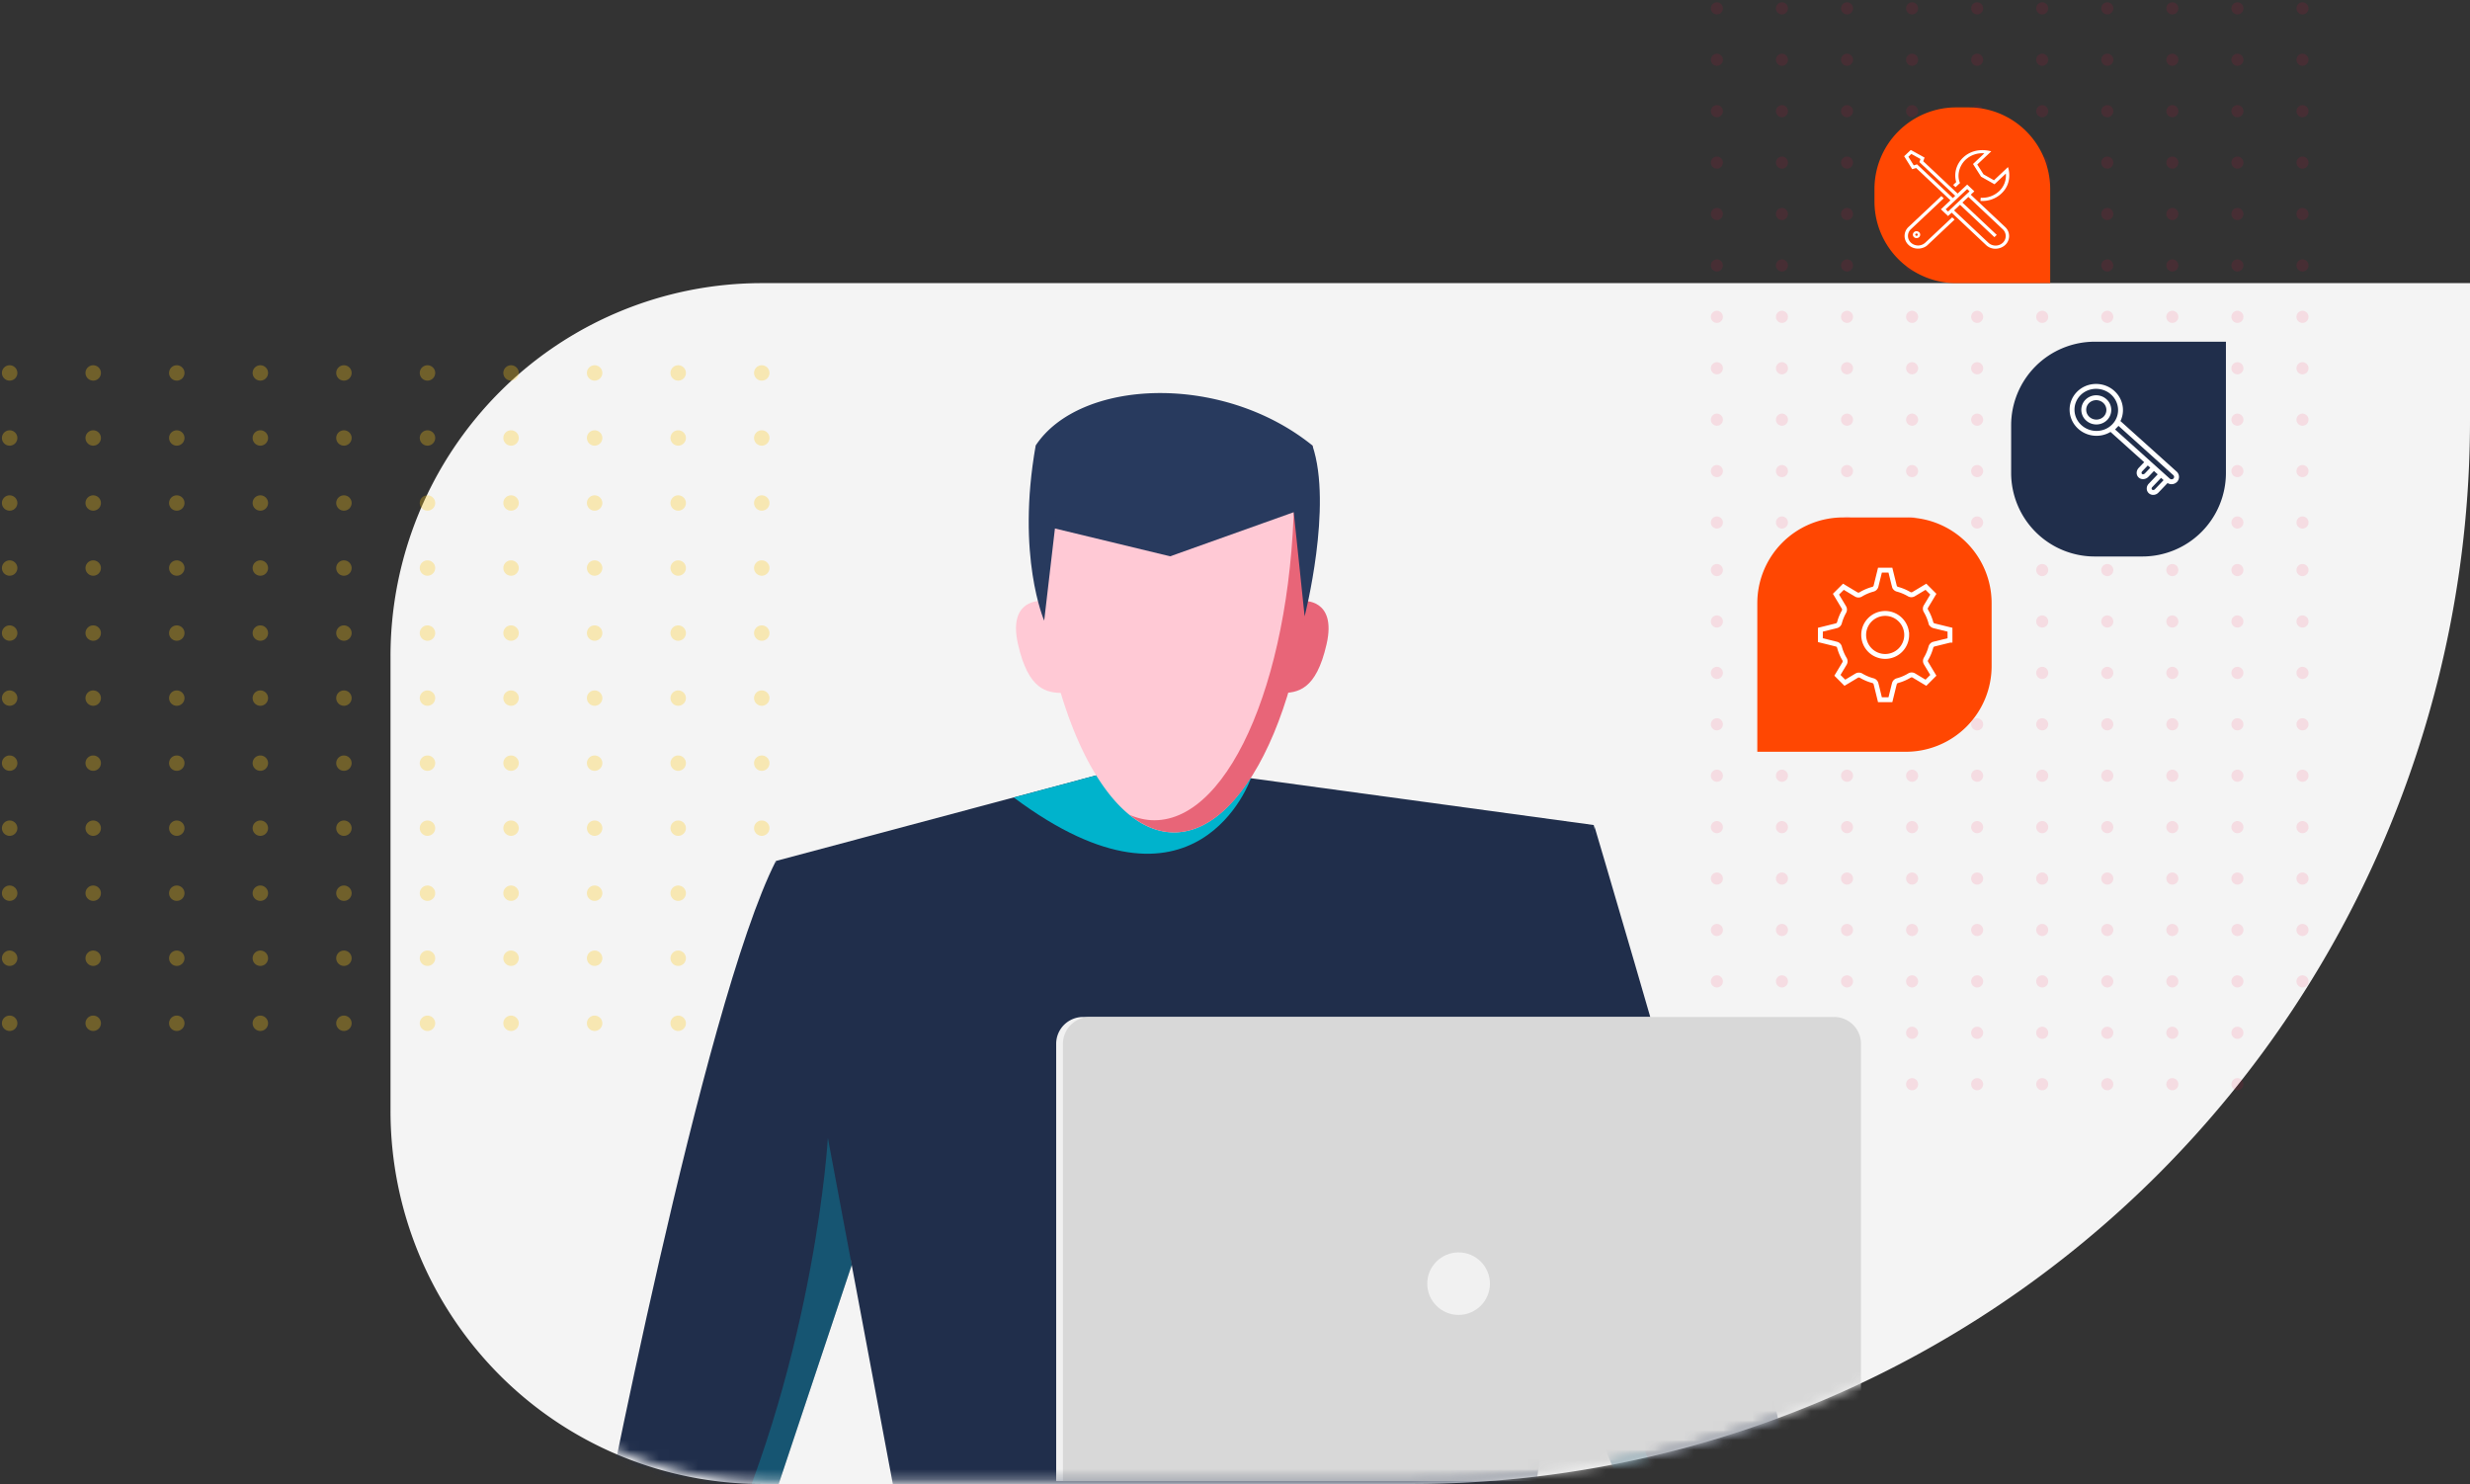 <svg xmlns="http://www.w3.org/2000/svg" xmlns:xlink="http://www.w3.org/1999/xlink" width="253" height="152" viewBox="0 0 253 152">
    <rect x="0" y="0" width="253" height="152" fill="#333333" stroke="none"/>
    <defs>
        <path id="a" d="M213.842.296H38.427a38.16 38.16 0 0 0-26.955 11.14A37.991 37.991 0 0 0 .307 38.33v46.34a37.991 37.991 0 0 0 11.165 26.894 38.16 38.16 0 0 0 26.955 11.14h66.728c28.826 0 56.47-11.425 76.853-31.762a108.322 108.322 0 0 0 31.834-76.682V.296z"/>
        <path id="c" d="M213.842.296H38.427a38.162 38.162 0 0 0-26.955 11.14A37.991 37.991 0 0 0 .307 38.33V84.67a37.994 37.994 0 0 0 11.165 26.894 38.162 38.162 0 0 0 26.955 11.14h66.728c28.826 0 56.47-11.425 76.853-31.763a108.322 108.322 0 0 0 31.834-76.682V.296z"/>
    </defs>
    <g fill="none" fill-rule="evenodd">
        <path d="M-50 0h354v152H-50z"/>
        <path d="M253 29H78.024a37.923 37.923 0 0 0-26.887 11.194A38.317 38.317 0 0 0 40 67.218v46.564a38.317 38.317 0 0 0 11.137 27.024A37.923 37.923 0 0 0 78.024 152h66.561c28.753 0 56.329-11.48 76.66-31.916C241.578 99.65 253 71.932 253 43.032V29z"/>
        <path fill="#F4F4F4" d="M253 29H78.024a37.923 37.923 0 0 0-26.887 11.194A38.317 38.317 0 0 0 40 67.218v46.564a38.317 38.317 0 0 0 11.137 27.024A37.923 37.923 0 0 0 78.024 152h66.561c28.753 0 56.329-11.48 76.66-31.916C241.578 99.65 253 71.932 253 43.032V29z"/>
        <g transform="translate(40 29)">
            <mask id="b" fill="#fff">
                <use xlink:href="#a"/>
            </mask>
            <g mask="url(#b)">
                <path fill="#202E4B" fill-rule="nonzero" d="M72.286 50.422l15.807.286 35.163 4.799s-2.515 71.212-14.3 107.693l-49.391 3.008L39.47 59.19l32.815-8.77z"/>
                <path fill="#202E4B" fill-rule="nonzero" d="M123.297 55.571s6.52 21.913 13.475 46.697c0 0 15.66 26.848-3.395 35.537-7.017-13.238-9.68-18.99-13.844-32.32V78.26l3.764-22.688zM39.472 59.19l6.211 20.947 1.558 20.433-10.052 30.136 13.003 47.003-7.443 4.718s-11.878-27.192-21.546-52.439c0 0 10.813-56.167 18.269-70.797"/>
                <path fill="#E86578" fill-rule="nonzero" d="M93.445 32.554s3.508-.285 2.435 4.429c-1.075 4.715-2.936 5-4.725 5-1.79 0 2.29-9.43 2.29-9.43"/>
                <path fill="#00B3CC" d="M88.132 50.715s-5.525 16-24.296 1.968l6.94-1.857 3.684-1.003 13.672.892z"/>
                <path fill="#FFC9D5" fill-rule="nonzero" d="M66.707 32.554s-3.508-.285-2.435 4.429c1.075 4.715 2.936 5 4.725 5 1.79 0-2.29-9.43-2.29-9.43"/>
                <path fill="#FFC9D5" fill-rule="nonzero" d="M66.087 16.628a82.787 82.787 0 0 0-.155 5.092c0 19.077 6.412 34.54 14.326 34.54 7.913 0 14.327-15.463 14.327-34.54 0-1.73-.054-3.43-.156-5.092H66.087z"/>
                <path fill="#E86578" fill-rule="nonzero" d="M94.43 16.628h-1.96c.059 1.266.1 2.544.1 3.847 0 19.076-6.415 34.541-14.327 34.541-.871 0-1.721-.197-2.549-.557 1.434 1.164 2.968 1.801 4.564 1.801 7.913 0 14.538-15.492 14.327-34.54-.018-1.73-.055-3.43-.156-5.092"/>
                <path fill="#283A5E" fill-rule="nonzero" d="M79.858 27.981l14.718-5.253c.004-.336.01-.67.01-1.008 0-1.73-.055-3.43-.157-5.093-9.286-7.494-23.846-6.811-28.342 0a82.826 82.826 0 0 0-.102 8.003l13.873 3.351z"/>
                <path fill="#283A5E" fill-rule="nonzero" d="M92.516 23.463l1.116 10.669s2.9-11.301.797-17.504l-1.913 6.835zM66.956 34.571s-2.887-6.59-.87-17.944c0 0 .299 1.284 1.33 1.759l.723 6.035-1.183 10.15z"/>
                <path fill="#00B3CC" fill-rule="nonzero" d="M47.24 100.57L44.798 87.56s-1.247 21.792-10.922 43.01l16.315 47.136-13.003-47L47.24 100.57zM119.533 105.486l1.83-23.119c1.472 18.163 4.804 35.837 13.242 50.755 0 0 4.74-.02 10.405-7.286-2.281 4.935-5.7 9.195-11.634 11.968-6.73-12.573-10.191-20.19-13.843-32.318" opacity=".3"/>
            </g>
        </g>
        <g fill="#FFC916" fill-rule="nonzero" opacity=".3">
            <path d="M1.779 38.2a.79.79 0 0 1-.792.787.79.79 0 0 1-.79-.787c0-.435.354-.787.79-.787.437 0 .792.352.792.787M10.338 38.2a.789.789 0 0 1-.79.787.79.79 0 0 1-.791-.787c0-.435.354-.787.79-.787.437 0 .791.352.791.787M18.898 38.2a.789.789 0 0 1-.791.787.789.789 0 0 1-.79-.787c0-.435.354-.787.79-.787.437 0 .791.352.791.787M27.458 38.2a.79.79 0 0 1-.791.787.789.789 0 0 1-.79-.787c0-.435.354-.787.79-.787.437 0 .791.352.791.787M36.018 38.2a.789.789 0 0 1-.79.787.789.789 0 0 1-.79-.787c0-.435.353-.787.79-.787.436 0 .79.352.79.787M44.578 38.2a.789.789 0 0 1-.79.787.789.789 0 0 1-.791-.787c0-.435.353-.787.79-.787.437 0 .791.352.791.787M53.138 38.2a.789.789 0 0 1-.791.787.789.789 0 0 1-.79-.787c0-.435.354-.787.79-.787.437 0 .791.352.791.787M61.698 38.2a.79.79 0 0 1-.791.787.789.789 0 0 1-.79-.787c0-.435.354-.787.79-.787.437 0 .791.352.791.787M70.258 38.2a.789.789 0 0 1-.79.787.789.789 0 0 1-.79-.787c0-.435.353-.787.79-.787.436 0 .79.352.79.787M78.818 38.2a.789.789 0 0 1-.79.787.79.79 0 0 1-.792-.787.79.79 0 0 1 .791-.787c.437 0 .791.352.791.787M1.779 44.861a.79.79 0 0 1-.792.787.79.79 0 0 1-.79-.787.79.79 0 0 1 .79-.786.79.79 0 0 1 .792.786M10.338 44.861a.789.789 0 0 1-.79.787.79.79 0 0 1-.791-.787.79.79 0 0 1 .79-.786c.437 0 .791.352.791.786M18.898 44.861a.789.789 0 0 1-.791.787.789.789 0 0 1-.79-.787c0-.434.354-.786.79-.786.437 0 .791.352.791.786M27.458 44.861a.79.79 0 0 1-.791.787.789.789 0 0 1-.79-.787c0-.434.354-.786.79-.786a.79.79 0 0 1 .791.786M36.018 44.861a.789.789 0 0 1-.79.787.789.789 0 0 1-.79-.787c0-.434.353-.786.79-.786.436 0 .79.352.79.786M44.578 44.861a.789.789 0 0 1-.79.787.789.789 0 0 1-.791-.787c0-.434.353-.786.79-.786.437 0 .791.352.791.786M53.138 44.861a.789.789 0 0 1-.791.787.789.789 0 0 1-.79-.787c0-.434.354-.786.79-.786.437 0 .791.352.791.786M61.698 44.861a.79.79 0 0 1-.791.787.789.789 0 0 1-.79-.787c0-.434.354-.786.79-.786a.79.79 0 0 1 .791.786M70.258 44.861a.789.789 0 0 1-.79.787.789.789 0 0 1-.79-.787c0-.434.353-.786.79-.786.436 0 .79.352.79.786M78.818 44.861a.789.789 0 0 1-.79.787.79.79 0 0 1-.792-.787.79.79 0 0 1 .791-.786c.437 0 .791.352.791.786M1.779 51.522a.789.789 0 0 1-.792.786.789.789 0 0 1-.79-.786.79.79 0 0 1 .79-.786.79.79 0 0 1 .792.786M10.338 51.522a.788.788 0 0 1-.79.786.789.789 0 0 1-.791-.786.79.79 0 0 1 .79-.786c.437 0 .791.352.791.786M18.898 51.522a.788.788 0 0 1-.791.786.788.788 0 0 1-.79-.786c0-.434.354-.786.79-.786.437 0 .791.352.791.786M27.458 51.522a.789.789 0 0 1-.791.786.788.788 0 0 1-.79-.786c0-.434.354-.786.79-.786a.79.79 0 0 1 .791.786M36.018 51.522a.788.788 0 0 1-.79.786.788.788 0 0 1-.79-.786c0-.434.353-.786.79-.786.436 0 .79.352.79.786M44.578 51.522a.788.788 0 0 1-.79.786.788.788 0 0 1-.791-.786c0-.434.353-.786.79-.786.437 0 .791.352.791.786M53.138 51.522a.788.788 0 0 1-.791.786.788.788 0 0 1-.79-.786c0-.434.354-.786.79-.786.437 0 .791.352.791.786M61.698 51.522a.789.789 0 0 1-.791.786.788.788 0 0 1-.79-.786c0-.434.354-.786.79-.786a.79.79 0 0 1 .791.786M70.258 51.522a.788.788 0 0 1-.79.786.788.788 0 0 1-.79-.786c0-.434.353-.786.79-.786.436 0 .79.352.79.786M78.818 51.522a.788.788 0 0 1-.79.786.79.79 0 0 1-.792-.786.79.79 0 0 1 .791-.786c.437 0 .791.352.791.786M1.779 58.183a.79.79 0 0 1-.792.787.79.79 0 0 1-.79-.787.79.79 0 0 1 .79-.786.79.79 0 0 1 .792.786M10.338 58.183a.789.789 0 0 1-.79.787.79.79 0 0 1-.791-.787.79.79 0 0 1 .79-.786c.437 0 .791.352.791.786M18.898 58.183a.789.789 0 0 1-.791.787.789.789 0 0 1-.79-.787c0-.434.354-.786.79-.786.437 0 .791.352.791.786M27.458 58.183a.79.79 0 0 1-.791.787.789.789 0 0 1-.79-.787c0-.434.354-.786.79-.786a.79.79 0 0 1 .791.786M36.018 58.183a.789.789 0 0 1-.79.787.789.789 0 0 1-.79-.787c0-.434.353-.786.79-.786.436 0 .79.352.79.786M44.578 58.183a.789.789 0 0 1-.79.787.789.789 0 0 1-.791-.787c0-.434.353-.786.79-.786.437 0 .791.352.791.786M53.138 58.183a.789.789 0 0 1-.791.787.789.789 0 0 1-.79-.787c0-.434.354-.786.79-.786.437 0 .791.352.791.786M61.698 58.183a.79.79 0 0 1-.791.787.789.789 0 0 1-.79-.787c0-.434.354-.786.79-.786a.79.79 0 0 1 .791.786M70.258 58.183a.789.789 0 0 1-.79.787.789.789 0 0 1-.79-.787c0-.434.353-.786.79-.786.436 0 .79.352.79.786M78.818 58.183a.789.789 0 0 1-.79.787.79.79 0 0 1-.792-.787.79.79 0 0 1 .791-.786c.437 0 .791.352.791.786M1.779 64.845a.79.79 0 0 1-.792.787.79.79 0 0 1-.79-.787.79.79 0 0 1 .79-.787.79.79 0 0 1 .792.787M10.338 64.845a.789.789 0 0 1-.79.787.79.79 0 0 1-.791-.787.79.79 0 0 1 .79-.787c.437 0 .791.352.791.787M18.898 64.845a.789.789 0 0 1-.791.787.789.789 0 0 1-.79-.787c0-.435.354-.787.79-.787.437 0 .791.352.791.787M27.458 64.845a.79.79 0 0 1-.791.787.789.789 0 0 1-.79-.787c0-.435.354-.787.79-.787a.79.79 0 0 1 .791.787M36.018 64.845a.789.789 0 0 1-.79.787.789.789 0 0 1-.79-.787c0-.435.353-.787.79-.787.436 0 .79.352.79.787M44.578 64.845a.789.789 0 0 1-.79.787.789.789 0 0 1-.791-.787c0-.435.353-.787.79-.787.437 0 .791.352.791.787M53.138 64.845a.789.789 0 0 1-.791.787.789.789 0 0 1-.79-.787c0-.435.354-.787.79-.787.437 0 .791.352.791.787M61.698 64.845a.79.79 0 0 1-.791.787.789.789 0 0 1-.79-.787c0-.435.354-.787.79-.787a.79.79 0 0 1 .791.787M70.258 64.845a.789.789 0 0 1-.79.787.789.789 0 0 1-.79-.787c0-.435.353-.787.79-.787.436 0 .79.352.79.787M78.818 64.845a.789.789 0 0 1-.79.787.79.79 0 0 1-.792-.787.79.79 0 0 1 .791-.787c.437 0 .791.352.791.787M1.779 71.506a.79.79 0 0 1-.792.786.79.79 0 0 1-.79-.786c0-.435.354-.787.79-.787.437 0 .792.352.792.787M10.338 71.506a.789.789 0 0 1-.79.786.79.79 0 0 1-.791-.786c0-.435.354-.787.79-.787.437 0 .791.352.791.787M18.898 71.506a.789.789 0 0 1-.791.786.789.789 0 0 1-.79-.786c0-.435.354-.787.79-.787.437 0 .791.352.791.787M27.458 71.506a.79.79 0 0 1-.791.786.789.789 0 0 1-.79-.786c0-.435.354-.787.79-.787.437 0 .791.352.791.787M36.018 71.506a.789.789 0 0 1-.79.786.789.789 0 0 1-.79-.786c0-.435.353-.787.79-.787.436 0 .79.352.79.787M44.578 71.506a.789.789 0 0 1-.79.786.789.789 0 0 1-.791-.786c0-.435.353-.787.79-.787.437 0 .791.352.791.787M53.138 71.506a.789.789 0 0 1-.791.786.789.789 0 0 1-.79-.786c0-.435.354-.787.79-.787.437 0 .791.352.791.787M61.698 71.506a.79.79 0 0 1-.791.786.789.789 0 0 1-.79-.786c0-.435.354-.787.79-.787.437 0 .791.352.791.787M70.258 71.506a.789.789 0 0 1-.79.786.789.789 0 0 1-.79-.786c0-.435.353-.787.79-.787.436 0 .79.352.79.787M78.818 71.506a.789.789 0 0 1-.79.786.79.79 0 0 1-.792-.786.79.79 0 0 1 .791-.787c.437 0 .791.352.791.787M1.779 78.167a.79.79 0 0 1-.792.786.79.79 0 0 1-.79-.786c0-.434.354-.786.79-.786.437 0 .792.352.792.786M10.338 78.167a.789.789 0 0 1-.79.786.79.79 0 0 1-.791-.786c0-.434.354-.786.79-.786.437 0 .791.352.791.786M18.898 78.167a.789.789 0 0 1-.791.786.789.789 0 0 1-.79-.786c0-.434.354-.786.79-.786.437 0 .791.352.791.786M27.458 78.167a.79.79 0 0 1-.791.786.789.789 0 0 1-.79-.786c0-.434.354-.786.79-.786.437 0 .791.352.791.786M36.018 78.167a.789.789 0 0 1-.79.786.789.789 0 0 1-.79-.786c0-.434.353-.786.79-.786.436 0 .79.352.79.786M44.578 78.167a.789.789 0 0 1-.79.786.789.789 0 0 1-.791-.786c0-.434.353-.786.79-.786.437 0 .791.352.791.786M53.138 78.167a.789.789 0 0 1-.791.786.789.789 0 0 1-.79-.786c0-.434.354-.786.79-.786.437 0 .791.352.791.786M61.698 78.167a.79.79 0 0 1-.791.786.789.789 0 0 1-.79-.786c0-.434.354-.786.79-.786.437 0 .791.352.791.786M70.258 78.167a.789.789 0 0 1-.79.786.789.789 0 0 1-.79-.786c0-.434.353-.786.79-.786.436 0 .79.352.79.786M78.818 78.167a.789.789 0 0 1-.79.786.79.79 0 0 1-.792-.786.79.79 0 0 1 .791-.786c.437 0 .791.352.791.786M1.779 84.828a.79.79 0 0 1-.792.786.79.79 0 0 1-.79-.786.79.79 0 0 1 .79-.786.79.79 0 0 1 .792.786M10.338 84.828a.789.789 0 0 1-.79.786.79.79 0 0 1-.791-.786.79.79 0 0 1 .79-.786c.437 0 .791.352.791.786M18.898 84.828a.789.789 0 0 1-.791.786.789.789 0 0 1-.79-.786c0-.434.354-.786.79-.786.437 0 .791.352.791.786M27.458 84.828a.79.79 0 0 1-.791.786.789.789 0 0 1-.79-.786c0-.434.354-.786.79-.786a.79.79 0 0 1 .791.786M36.018 84.828a.789.789 0 0 1-.79.786.789.789 0 0 1-.79-.786c0-.434.353-.786.79-.786.436 0 .79.352.79.786M44.578 84.828a.789.789 0 0 1-.79.786.789.789 0 0 1-.791-.786c0-.434.353-.786.79-.786.437 0 .791.352.791.786M53.138 84.828a.789.789 0 0 1-.791.786.789.789 0 0 1-.79-.786c0-.434.354-.786.79-.786.437 0 .791.352.791.786M61.698 84.828a.79.79 0 0 1-.791.786.789.789 0 0 1-.79-.786c0-.434.354-.786.79-.786a.79.79 0 0 1 .791.786M70.258 84.828a.789.789 0 0 1-.79.786.789.789 0 0 1-.79-.786c0-.434.353-.786.79-.786.436 0 .79.352.79.786M78.818 84.828a.789.789 0 0 1-.79.786.79.79 0 0 1-.792-.786.79.79 0 0 1 .791-.786c.437 0 .791.352.791.786M1.779 91.489a.789.789 0 0 1-.792.786.789.789 0 0 1-.79-.786.79.79 0 0 1 .79-.787.79.79 0 0 1 .792.787M10.338 91.489a.788.788 0 0 1-.79.786.789.789 0 0 1-.791-.786.79.79 0 0 1 .79-.787c.437 0 .791.353.791.787M18.898 91.489a.788.788 0 0 1-.791.786.788.788 0 0 1-.79-.786c0-.434.354-.787.79-.787.437 0 .791.353.791.787M27.458 91.489a.789.789 0 0 1-.791.786.788.788 0 0 1-.79-.786c0-.434.354-.787.79-.787a.79.79 0 0 1 .791.787M36.018 91.489a.788.788 0 0 1-.79.786.788.788 0 0 1-.79-.786c0-.434.353-.787.79-.787.436 0 .79.353.79.787M44.578 91.489a.788.788 0 0 1-.79.786.788.788 0 0 1-.791-.786c0-.434.353-.787.79-.787.437 0 .791.353.791.787M53.138 91.489a.788.788 0 0 1-.791.786.788.788 0 0 1-.79-.786c0-.434.354-.787.79-.787.437 0 .791.353.791.787M61.698 91.489a.789.789 0 0 1-.791.786.788.788 0 0 1-.79-.786c0-.434.354-.787.79-.787a.79.79 0 0 1 .791.787M70.258 91.489a.788.788 0 0 1-.79.786.788.788 0 0 1-.79-.786c0-.434.353-.787.79-.787.436 0 .79.353.79.787M1.779 98.15a.789.789 0 0 1-.792.787.789.789 0 0 1-.79-.787.79.79 0 0 1 .79-.787.79.79 0 0 1 .792.787M10.338 98.15a.788.788 0 0 1-.79.787.789.789 0 0 1-.791-.787.79.79 0 0 1 .79-.787c.437 0 .791.353.791.787M18.898 98.15a.789.789 0 0 1-.791.787.788.788 0 0 1-.79-.787c0-.434.354-.787.79-.787.437 0 .791.353.791.787M27.458 98.15a.789.789 0 0 1-.791.787.788.788 0 0 1-.79-.787c0-.434.354-.787.79-.787a.79.79 0 0 1 .791.787M36.018 98.15a.788.788 0 0 1-.79.787.788.788 0 0 1-.79-.787c0-.434.353-.787.79-.787.436 0 .79.353.79.787M44.578 98.15a.788.788 0 0 1-.79.787.788.788 0 0 1-.791-.787c0-.434.353-.787.79-.787.437 0 .791.353.791.787M53.138 98.15a.789.789 0 0 1-.791.787.788.788 0 0 1-.79-.787c0-.434.354-.787.79-.787.437 0 .791.353.791.787M61.698 98.15a.789.789 0 0 1-.791.787.788.788 0 0 1-.79-.787c0-.434.354-.787.79-.787a.79.79 0 0 1 .791.787M70.258 98.15a.788.788 0 0 1-.79.787.788.788 0 0 1-.79-.787c0-.434.353-.787.79-.787.436 0 .79.353.79.787M1.779 104.811a.79.79 0 0 1-.792.787.79.79 0 0 1-.79-.787.79.79 0 0 1 .79-.787.79.79 0 0 1 .792.787M10.338 104.811a.789.789 0 0 1-.79.787.79.79 0 0 1-.791-.787.79.79 0 0 1 .79-.787c.437 0 .791.353.791.787M18.898 104.811a.789.789 0 0 1-.791.787.789.789 0 0 1-.79-.787c0-.434.354-.787.79-.787.437 0 .791.353.791.787M27.458 104.811a.79.79 0 0 1-.791.787.789.789 0 0 1-.79-.787c0-.434.354-.787.79-.787a.79.79 0 0 1 .791.787M36.018 104.811a.789.789 0 0 1-.79.787.789.789 0 0 1-.79-.787c0-.434.353-.787.79-.787.436 0 .79.353.79.787M44.578 104.811a.789.789 0 0 1-.79.787.789.789 0 0 1-.791-.787c0-.434.353-.787.79-.787.437 0 .791.353.791.787M53.138 104.811a.789.789 0 0 1-.791.787.789.789 0 0 1-.79-.787c0-.434.354-.787.79-.787.437 0 .791.353.791.787M61.698 104.811a.79.79 0 0 1-.791.787.789.789 0 0 1-.79-.787c0-.434.354-.787.79-.787a.79.79 0 0 1 .791.787M70.258 104.811a.789.789 0 0 1-.79.787.789.789 0 0 1-.79-.787c0-.434.353-.787.79-.787.436 0 .79.353.79.787"/>
        </g>
        <g fill="#FB043D" fill-rule="nonzero" opacity=".1">
            <path d="M176.475.857a.619.619 0 0 1-.616.621.618.618 0 0 1-.615-.621c0-.344.275-.622.615-.622.34 0 .616.278.616.622M183.14.857a.619.619 0 0 1-.616.621.619.619 0 0 1-.616-.621.62.62 0 0 1 .616-.622c.34 0 .616.278.616.622M189.804.857a.618.618 0 0 1-.615.621.619.619 0 0 1-.616-.621c0-.344.276-.622.616-.622.34 0 .615.278.615.622M196.47.857a.619.619 0 0 1-.617.621.618.618 0 0 1-.615-.621c0-.344.276-.622.615-.622a.62.62 0 0 1 .616.622M203.134.857a.619.619 0 0 1-.616.621.619.619 0 0 1-.616-.621c0-.344.276-.622.616-.622a.62.62 0 0 1 .616.622M209.799.857a.618.618 0 0 1-.616.621.619.619 0 0 1-.616-.621c0-.344.276-.622.616-.622.34 0 .616.278.616.622M216.464.857a.619.619 0 0 1-.616.621.619.619 0 0 1-.616-.621.62.62 0 0 1 .616-.622c.34 0 .616.278.616.622M223.128.857a.618.618 0 0 1-.615.621.619.619 0 0 1-.616-.621.62.62 0 0 1 .616-.622c.34 0 .615.278.615.622M229.793.857a.619.619 0 0 1-.616.621.618.618 0 0 1-.615-.621c0-.344.275-.622.615-.622.34 0 .616.278.616.622M236.458.857a.619.619 0 0 1-.616.621.619.619 0 0 1-.616-.621c0-.344.276-.622.616-.622a.62.62 0 0 1 .616.622M176.475 6.123a.619.619 0 0 1-.616.622.619.619 0 0 1-.615-.622c0-.344.275-.622.615-.622.34 0 .616.278.616.622M183.14 6.123a.619.619 0 0 1-.616.622.62.62 0 0 1-.616-.622.62.62 0 0 1 .616-.622c.34 0 .616.278.616.622M189.804 6.123a.619.619 0 0 1-.615.622.619.619 0 0 1-.616-.622c0-.344.276-.622.616-.622.34 0 .615.278.615.622M196.47 6.123a.62.62 0 0 1-.617.622.619.619 0 0 1-.615-.622c0-.344.276-.622.615-.622a.62.62 0 0 1 .616.622M203.134 6.123a.62.62 0 0 1-.616.622.619.619 0 0 1-.616-.622c0-.344.276-.622.616-.622a.62.62 0 0 1 .616.622M209.799 6.123a.619.619 0 0 1-.616.622.619.619 0 0 1-.616-.622c0-.344.276-.622.616-.622.34 0 .616.278.616.622M216.464 6.123a.619.619 0 0 1-.616.622.62.62 0 0 1-.616-.622.62.62 0 0 1 .616-.622c.34 0 .616.278.616.622M223.128 6.123a.618.618 0 0 1-.615.622.62.62 0 0 1-.616-.622.62.62 0 0 1 .616-.622c.34 0 .615.278.615.622M229.793 6.123a.619.619 0 0 1-.616.622.619.619 0 0 1-.615-.622c0-.344.275-.622.615-.622.34 0 .616.278.616.622M236.458 6.123a.62.62 0 0 1-.616.622.619.619 0 0 1-.616-.622c0-.344.276-.622.616-.622a.62.62 0 0 1 .616.622M176.475 11.39a.619.619 0 0 1-.616.621.619.619 0 0 1-.615-.622c0-.343.275-.621.615-.621.34 0 .616.278.616.621M183.14 11.39a.619.619 0 0 1-.616.621.62.62 0 0 1-.616-.622c0-.343.276-.621.616-.621.34 0 .616.278.616.621M189.804 11.39a.619.619 0 0 1-.615.621.619.619 0 0 1-.616-.622c0-.343.276-.621.616-.621.34 0 .615.278.615.621M196.47 11.39a.62.62 0 0 1-.617.621.619.619 0 0 1-.615-.622c0-.343.276-.621.615-.621.34 0 .616.278.616.621M203.134 11.39a.62.62 0 0 1-.616.621.619.619 0 0 1-.616-.622c0-.343.276-.621.616-.621.34 0 .616.278.616.621M209.799 11.39a.619.619 0 0 1-.616.621.619.619 0 0 1-.616-.622c0-.343.276-.621.616-.621.34 0 .616.278.616.621M216.464 11.39a.619.619 0 0 1-.616.621.62.62 0 0 1-.616-.622c0-.343.276-.621.616-.621.34 0 .616.278.616.621M223.128 11.39a.618.618 0 0 1-.615.621.62.62 0 0 1-.616-.622c0-.343.276-.621.616-.621.34 0 .615.278.615.621M229.793 11.39a.619.619 0 0 1-.616.621.619.619 0 0 1-.615-.622c0-.343.275-.621.615-.621.34 0 .616.278.616.621M236.458 11.39a.62.62 0 0 1-.616.621.619.619 0 0 1-.616-.622c0-.343.276-.621.616-.621.34 0 .616.278.616.621M176.475 16.655a.619.619 0 0 1-.616.622.619.619 0 0 1-.615-.622c0-.343.275-.62.615-.62.34 0 .616.277.616.62M183.14 16.655a.619.619 0 0 1-.616.622.62.62 0 0 1-.616-.622c0-.343.276-.62.616-.62.34 0 .616.277.616.62M189.804 16.655a.619.619 0 0 1-.615.622.619.619 0 0 1-.616-.622c0-.343.276-.62.616-.62.34 0 .615.277.615.62M196.47 16.655a.62.62 0 0 1-.617.622.619.619 0 0 1-.615-.622c0-.343.276-.62.615-.62.34 0 .616.277.616.62M203.134 16.655a.62.62 0 0 1-.616.622.619.619 0 0 1-.616-.622c0-.343.276-.62.616-.62.34 0 .616.277.616.62M209.799 16.655a.619.619 0 0 1-.616.622.619.619 0 0 1-.616-.622c0-.343.276-.62.616-.62.34 0 .616.277.616.62M216.464 16.655a.619.619 0 0 1-.616.622.62.62 0 0 1-.616-.622c0-.343.276-.62.616-.62.34 0 .616.277.616.62M223.128 16.655a.618.618 0 0 1-.615.622.62.62 0 0 1-.616-.622c0-.343.276-.62.616-.62.34 0 .615.277.615.62M229.793 16.655a.619.619 0 0 1-.616.622.619.619 0 0 1-.615-.622c0-.343.275-.62.615-.62.34 0 .616.277.616.62M236.458 16.655a.62.62 0 0 1-.616.622.619.619 0 0 1-.616-.622c0-.343.276-.62.616-.62.34 0 .616.277.616.62M176.475 21.922a.619.619 0 0 1-.616.621.618.618 0 0 1-.615-.62c0-.345.275-.623.615-.623.34 0 .616.278.616.622M183.14 21.922a.619.619 0 0 1-.616.621.619.619 0 0 1-.616-.62.62.62 0 0 1 .616-.623c.34 0 .616.278.616.622M189.804 21.922a.618.618 0 0 1-.615.621.619.619 0 0 1-.616-.62c0-.345.276-.623.616-.623.34 0 .615.278.615.622M196.47 21.922a.619.619 0 0 1-.617.621.618.618 0 0 1-.615-.62c0-.345.276-.623.615-.623a.62.62 0 0 1 .616.622M203.134 21.922a.619.619 0 0 1-.616.621.619.619 0 0 1-.616-.62c0-.345.276-.623.616-.623a.62.62 0 0 1 .616.622M209.799 21.922a.618.618 0 0 1-.616.621.619.619 0 0 1-.616-.62c0-.345.276-.623.616-.623.34 0 .616.278.616.622M216.464 21.922a.619.619 0 0 1-.616.621.619.619 0 0 1-.616-.62.62.62 0 0 1 .616-.623c.34 0 .616.278.616.622M223.128 21.922a.618.618 0 0 1-.615.621.619.619 0 0 1-.616-.62.62.62 0 0 1 .616-.623c.34 0 .615.278.615.622M229.793 21.922a.619.619 0 0 1-.616.621.618.618 0 0 1-.615-.62c0-.345.275-.623.615-.623.34 0 .616.278.616.622M236.458 21.922a.619.619 0 0 1-.616.621.619.619 0 0 1-.616-.62c0-.345.276-.623.616-.623a.62.62 0 0 1 .616.622M176.475 27.188a.619.619 0 0 1-.616.622.619.619 0 0 1-.615-.622c0-.343.275-.622.615-.622.34 0 .616.279.616.622M183.14 27.188a.619.619 0 0 1-.616.622.62.62 0 0 1-.616-.622.62.62 0 0 1 .616-.622c.34 0 .616.279.616.622M189.804 27.188a.619.619 0 0 1-.615.622.619.619 0 0 1-.616-.622c0-.343.276-.622.616-.622.34 0 .615.279.615.622M196.47 27.188a.62.62 0 0 1-.617.622.619.619 0 0 1-.615-.622c0-.343.276-.622.615-.622a.62.62 0 0 1 .616.622M203.134 27.188a.62.62 0 0 1-.616.622.619.619 0 0 1-.616-.622c0-.343.276-.622.616-.622a.62.62 0 0 1 .616.622M209.799 27.188a.619.619 0 0 1-.616.622.619.619 0 0 1-.616-.622c0-.343.276-.622.616-.622.34 0 .616.279.616.622M216.464 27.188a.619.619 0 0 1-.616.622.62.62 0 0 1-.616-.622.62.62 0 0 1 .616-.622c.34 0 .616.279.616.622M223.128 27.188a.618.618 0 0 1-.615.622.62.62 0 0 1-.616-.622.62.62 0 0 1 .616-.622c.34 0 .615.279.615.622M229.793 27.188a.619.619 0 0 1-.616.622.619.619 0 0 1-.615-.622c0-.343.275-.622.615-.622.34 0 .616.279.616.622M236.458 27.188a.62.62 0 0 1-.616.622.619.619 0 0 1-.616-.622c0-.343.276-.622.616-.622a.62.62 0 0 1 .616.622M176.475 32.454a.619.619 0 0 1-.616.622.619.619 0 0 1-.615-.622c0-.343.275-.622.615-.622a.62.62 0 0 1 .616.622M183.14 32.454a.619.619 0 0 1-.616.622.62.62 0 0 1-.616-.622.62.62 0 0 1 .616-.622.62.62 0 0 1 .616.622M189.804 32.454a.619.619 0 0 1-.615.622.619.619 0 0 1-.616-.622.62.62 0 0 1 .616-.622c.34 0 .615.28.615.622M196.47 32.454a.62.62 0 0 1-.617.622.619.619 0 0 1-.615-.622c0-.343.276-.622.615-.622a.62.62 0 0 1 .616.622M203.134 32.454a.62.62 0 0 1-.616.622.619.619 0 0 1-.616-.622.62.62 0 0 1 .616-.622.62.62 0 0 1 .616.622M209.799 32.454a.619.619 0 0 1-.616.622.619.619 0 0 1-.616-.622.62.62 0 0 1 .616-.622c.34 0 .616.28.616.622M216.464 32.454a.619.619 0 0 1-.616.622.62.62 0 0 1-.616-.622.62.62 0 0 1 .616-.622.62.62 0 0 1 .616.622M223.128 32.454a.618.618 0 0 1-.615.622.62.62 0 0 1-.616-.622.62.62 0 0 1 .616-.622c.34 0 .615.28.615.622M229.793 32.454a.619.619 0 0 1-.616.622.619.619 0 0 1-.615-.622c0-.343.275-.622.615-.622a.62.62 0 0 1 .616.622M236.458 32.454a.62.62 0 0 1-.616.622.619.619 0 0 1-.616-.622.62.62 0 0 1 .616-.622.62.62 0 0 1 .616.622M176.475 37.72a.619.619 0 0 1-.616.622.619.619 0 0 1-.615-.622c0-.343.275-.62.615-.62.34 0 .616.277.616.62M183.14 37.72a.619.619 0 0 1-.616.622.62.62 0 0 1-.616-.622c0-.343.276-.62.616-.62.34 0 .616.277.616.62M189.804 37.72a.619.619 0 0 1-.615.622.619.619 0 0 1-.616-.622c0-.343.276-.62.616-.62.34 0 .615.277.615.62M196.47 37.72a.62.62 0 0 1-.617.622.619.619 0 0 1-.615-.622c0-.343.276-.62.615-.62.34 0 .616.277.616.62M203.134 37.72a.62.62 0 0 1-.616.622.619.619 0 0 1-.616-.622c0-.343.276-.62.616-.62.34 0 .616.277.616.62M209.799 37.72a.619.619 0 0 1-.616.622.619.619 0 0 1-.616-.622c0-.343.276-.62.616-.62.34 0 .616.277.616.62M216.464 37.72a.619.619 0 0 1-.616.622.62.62 0 0 1-.616-.622c0-.343.276-.62.616-.62.34 0 .616.277.616.62M223.128 37.72a.618.618 0 0 1-.615.622.62.62 0 0 1-.616-.622c0-.343.276-.62.616-.62.34 0 .615.277.615.62M229.793 37.72a.619.619 0 0 1-.616.622.619.619 0 0 1-.615-.622c0-.343.275-.62.615-.62.34 0 .616.277.616.62M236.458 37.72a.62.62 0 0 1-.616.622.619.619 0 0 1-.616-.622c0-.343.276-.62.616-.62.34 0 .616.277.616.62M176.475 42.987a.619.619 0 0 1-.616.622.619.619 0 0 1-.615-.622c0-.344.275-.622.615-.622.34 0 .616.278.616.622M183.14 42.987a.619.619 0 0 1-.616.622.62.62 0 0 1-.616-.622.62.62 0 0 1 .616-.622c.34 0 .616.278.616.622M189.804 42.987a.619.619 0 0 1-.615.622.619.619 0 0 1-.616-.622c0-.344.276-.622.616-.622.34 0 .615.278.615.622M196.47 42.987a.62.62 0 0 1-.617.622.619.619 0 0 1-.615-.622c0-.344.276-.622.615-.622a.62.62 0 0 1 .616.622M203.134 42.987a.62.62 0 0 1-.616.622.619.619 0 0 1-.616-.622c0-.344.276-.622.616-.622a.62.62 0 0 1 .616.622M209.799 42.987a.619.619 0 0 1-.616.622.619.619 0 0 1-.616-.622c0-.344.276-.622.616-.622.34 0 .616.278.616.622M216.464 42.987a.619.619 0 0 1-.616.622.62.62 0 0 1-.616-.622.62.62 0 0 1 .616-.622c.34 0 .616.278.616.622M223.128 42.987a.618.618 0 0 1-.615.622.62.62 0 0 1-.616-.622.62.62 0 0 1 .616-.622c.34 0 .615.278.615.622M229.793 42.987a.619.619 0 0 1-.616.622.619.619 0 0 1-.615-.622c0-.344.275-.622.615-.622.34 0 .616.278.616.622M236.458 42.987a.62.62 0 0 1-.616.622.619.619 0 0 1-.616-.622c0-.344.276-.622.616-.622a.62.62 0 0 1 .616.622M176.475 48.253a.62.62 0 0 1-.616.622.619.619 0 0 1-.615-.622c0-.343.275-.621.615-.621.34 0 .616.278.616.621M183.14 48.253a.62.62 0 0 1-.616.622.62.62 0 0 1-.616-.622c0-.343.276-.621.616-.621.34 0 .616.278.616.621M189.804 48.253a.619.619 0 0 1-.615.622.62.62 0 0 1-.616-.622c0-.343.276-.621.616-.621.34 0 .615.278.615.621M196.47 48.253a.62.62 0 0 1-.617.622.619.619 0 0 1-.615-.622c0-.343.276-.621.615-.621.34 0 .616.278.616.621M203.134 48.253a.62.62 0 0 1-.616.622.62.62 0 0 1-.616-.622c0-.343.276-.621.616-.621.34 0 .616.278.616.621M209.799 48.253a.619.619 0 0 1-.616.622.62.62 0 0 1-.616-.622c0-.343.276-.621.616-.621.34 0 .616.278.616.621M216.464 48.253a.62.62 0 0 1-.616.622.62.62 0 0 1-.616-.622c0-.343.276-.621.616-.621.34 0 .616.278.616.621M223.128 48.253a.619.619 0 0 1-.615.622.62.62 0 0 1-.616-.622c0-.343.276-.621.616-.621.34 0 .615.278.615.621M229.793 48.253a.62.62 0 0 1-.616.622.619.619 0 0 1-.615-.622c0-.343.275-.621.615-.621.34 0 .616.278.616.621M236.458 48.253a.62.62 0 0 1-.616.622.62.62 0 0 1-.616-.622c0-.343.276-.621.616-.621.34 0 .616.278.616.621M176.475 53.52a.619.619 0 0 1-.616.621.619.619 0 0 1-.615-.622c0-.343.275-.62.615-.62.34 0 .616.277.616.62M183.14 53.52a.619.619 0 0 1-.616.621.62.62 0 0 1-.616-.622c0-.343.276-.62.616-.62.34 0 .616.277.616.62M189.804 53.52a.619.619 0 0 1-.615.621.619.619 0 0 1-.616-.622c0-.343.276-.62.616-.62.34 0 .615.277.615.62M196.47 53.52a.62.62 0 0 1-.617.621.619.619 0 0 1-.615-.622c0-.343.276-.62.615-.62.34 0 .616.277.616.62M203.134 53.52a.62.62 0 0 1-.616.621.619.619 0 0 1-.616-.622c0-.343.276-.62.616-.62.34 0 .616.277.616.62M209.799 53.52a.619.619 0 0 1-.616.621.619.619 0 0 1-.616-.622c0-.343.276-.62.616-.62.34 0 .616.277.616.62M216.464 53.52a.619.619 0 0 1-.616.621.62.62 0 0 1-.616-.622c0-.343.276-.62.616-.62.34 0 .616.277.616.62M223.128 53.52a.618.618 0 0 1-.615.621.62.62 0 0 1-.616-.622c0-.343.276-.62.616-.62.34 0 .615.277.615.62M229.793 53.52a.619.619 0 0 1-.616.621.619.619 0 0 1-.615-.622c0-.343.275-.62.615-.62.34 0 .616.277.616.62M236.458 53.52a.62.62 0 0 1-.616.621.619.619 0 0 1-.616-.622c0-.343.276-.62.616-.62.34 0 .616.277.616.62M176.475 58.391a.618.618 0 0 1-.616.621.618.618 0 0 1-.615-.621c0-.344.275-.622.615-.622.34 0 .616.278.616.622M183.14 58.391a.618.618 0 0 1-.616.621.619.619 0 0 1-.616-.621.62.62 0 0 1 .616-.622c.34 0 .616.278.616.622M189.804 58.391a.618.618 0 0 1-.615.621.618.618 0 0 1-.616-.621c0-.344.276-.622.616-.622.34 0 .615.278.615.622M196.47 58.391a.619.619 0 0 1-.617.621.618.618 0 0 1-.615-.621c0-.344.276-.622.615-.622a.62.62 0 0 1 .616.622M203.134 58.391a.619.619 0 0 1-.616.621.618.618 0 0 1-.616-.621c0-.344.276-.622.616-.622a.62.62 0 0 1 .616.622M209.799 58.391a.618.618 0 0 1-.616.621.618.618 0 0 1-.616-.621c0-.344.276-.622.616-.622.34 0 .616.278.616.622M216.464 58.391a.618.618 0 0 1-.616.621.619.619 0 0 1-.616-.621.62.62 0 0 1 .616-.622c.34 0 .616.278.616.622M223.128 58.391a.618.618 0 0 1-.615.621.619.619 0 0 1-.616-.621.62.62 0 0 1 .616-.622c.34 0 .615.278.615.622M229.793 58.391a.618.618 0 0 1-.616.621.618.618 0 0 1-.615-.621c0-.344.275-.622.615-.622.34 0 .616.278.616.622M236.458 58.391a.619.619 0 0 1-.616.621.618.618 0 0 1-.616-.621c0-.344.276-.622.616-.622a.62.62 0 0 1 .616.622M176.475 63.657a.62.62 0 0 1-.616.622.619.619 0 0 1-.615-.622c0-.344.275-.621.615-.621.34 0 .616.277.616.621M183.14 63.657a.62.62 0 0 1-.616.622.62.62 0 0 1-.616-.622c0-.344.276-.621.616-.621.34 0 .616.277.616.621M189.804 63.657a.619.619 0 0 1-.615.622.62.62 0 0 1-.616-.622c0-.344.276-.621.616-.621.34 0 .615.277.615.621M196.47 63.657a.62.62 0 0 1-.617.622.619.619 0 0 1-.615-.622c0-.344.276-.621.615-.621.34 0 .616.277.616.621M203.134 63.657a.62.62 0 0 1-.616.622.62.62 0 0 1-.616-.622c0-.344.276-.621.616-.621.34 0 .616.277.616.621M209.799 63.657a.619.619 0 0 1-.616.622.62.62 0 0 1-.616-.622c0-.344.276-.621.616-.621.34 0 .616.277.616.621M216.464 63.657a.62.62 0 0 1-.616.622.62.62 0 0 1-.616-.622c0-.344.276-.621.616-.621.34 0 .616.277.616.621M223.128 63.657a.619.619 0 0 1-.615.622.62.62 0 0 1-.616-.622c0-.344.276-.621.616-.621.34 0 .615.277.615.621M229.793 63.657a.62.62 0 0 1-.616.622.619.619 0 0 1-.615-.622c0-.344.275-.621.615-.621.34 0 .616.277.616.621M236.458 63.657a.62.62 0 0 1-.616.622.62.62 0 0 1-.616-.622c0-.344.276-.621.616-.621.34 0 .616.277.616.621M176.475 68.923a.619.619 0 0 1-.616.622.619.619 0 0 1-.615-.622c0-.344.275-.622.615-.622.34 0 .616.278.616.622M183.14 68.923a.619.619 0 0 1-.616.622.62.62 0 0 1-.616-.622.62.62 0 0 1 .616-.622c.34 0 .616.278.616.622M189.804 68.923a.619.619 0 0 1-.615.622.619.619 0 0 1-.616-.622c0-.344.276-.622.616-.622.34 0 .615.278.615.622M196.47 68.923a.62.62 0 0 1-.617.622.619.619 0 0 1-.615-.622c0-.344.276-.622.615-.622a.62.62 0 0 1 .616.622M203.134 68.923a.62.62 0 0 1-.616.622.619.619 0 0 1-.616-.622c0-.344.276-.622.616-.622a.62.62 0 0 1 .616.622M209.799 68.923a.619.619 0 0 1-.616.622.619.619 0 0 1-.616-.622c0-.344.276-.622.616-.622.34 0 .616.278.616.622M216.464 68.923a.619.619 0 0 1-.616.622.62.62 0 0 1-.616-.622.62.62 0 0 1 .616-.622c.34 0 .616.278.616.622M223.128 68.923a.618.618 0 0 1-.615.622.62.62 0 0 1-.616-.622.62.62 0 0 1 .616-.622c.34 0 .615.278.615.622M229.793 68.923a.619.619 0 0 1-.616.622.619.619 0 0 1-.615-.622c0-.344.275-.622.615-.622.34 0 .616.278.616.622M236.458 68.923a.62.62 0 0 1-.616.622.619.619 0 0 1-.616-.622c0-.344.276-.622.616-.622a.62.62 0 0 1 .616.622M176.475 74.19a.619.619 0 0 1-.616.621.619.619 0 0 1-.615-.622c0-.343.275-.621.615-.621.34 0 .616.278.616.621M183.14 74.19a.619.619 0 0 1-.616.621.62.62 0 0 1-.616-.622c0-.343.276-.621.616-.621.34 0 .616.278.616.621M189.804 74.19a.619.619 0 0 1-.615.621.619.619 0 0 1-.616-.622c0-.343.276-.621.616-.621.34 0 .615.278.615.621M196.47 74.19a.62.62 0 0 1-.617.621.619.619 0 0 1-.615-.622c0-.343.276-.621.615-.621.34 0 .616.278.616.621M203.134 74.19a.62.62 0 0 1-.616.621.619.619 0 0 1-.616-.622c0-.343.276-.621.616-.621.34 0 .616.278.616.621M209.799 74.19a.619.619 0 0 1-.616.621.619.619 0 0 1-.616-.622c0-.343.276-.621.616-.621.34 0 .616.278.616.621M216.464 74.19a.619.619 0 0 1-.616.621.62.62 0 0 1-.616-.622c0-.343.276-.621.616-.621.34 0 .616.278.616.621M223.128 74.19a.618.618 0 0 1-.615.621.62.62 0 0 1-.616-.622c0-.343.276-.621.616-.621.34 0 .615.278.615.621M229.793 74.19a.619.619 0 0 1-.616.621.619.619 0 0 1-.615-.622c0-.343.275-.621.615-.621.34 0 .616.278.616.621M236.458 74.19a.62.62 0 0 1-.616.621.619.619 0 0 1-.616-.622c0-.343.276-.621.616-.621.34 0 .616.278.616.621M176.475 79.456a.619.619 0 0 1-.616.622.619.619 0 0 1-.615-.622c0-.344.275-.622.615-.622.34 0 .616.278.616.622M183.14 79.456a.619.619 0 0 1-.616.622.62.62 0 0 1-.616-.622.62.62 0 0 1 .616-.622c.34 0 .616.278.616.622M189.804 79.456a.619.619 0 0 1-.615.622.619.619 0 0 1-.616-.622c0-.344.276-.622.616-.622.34 0 .615.278.615.622M196.47 79.456a.62.62 0 0 1-.617.622.619.619 0 0 1-.615-.622c0-.344.276-.622.615-.622a.62.62 0 0 1 .616.622M203.134 79.456a.62.62 0 0 1-.616.622.619.619 0 0 1-.616-.622c0-.344.276-.622.616-.622a.62.62 0 0 1 .616.622M209.799 79.456a.619.619 0 0 1-.616.622.619.619 0 0 1-.616-.622c0-.344.276-.622.616-.622.34 0 .616.278.616.622M216.464 79.456a.619.619 0 0 1-.616.622.62.62 0 0 1-.616-.622.62.62 0 0 1 .616-.622c.34 0 .616.278.616.622M223.128 79.456a.618.618 0 0 1-.615.622.62.62 0 0 1-.616-.622.62.62 0 0 1 .616-.622c.34 0 .615.278.615.622M229.793 79.456a.619.619 0 0 1-.616.622.619.619 0 0 1-.615-.622c0-.344.275-.622.615-.622.34 0 .616.278.616.622M236.458 79.456a.62.62 0 0 1-.616.622.619.619 0 0 1-.616-.622c0-.344.276-.622.616-.622a.62.62 0 0 1 .616.622M176.475 84.722a.618.618 0 0 1-.616.621.618.618 0 0 1-.615-.62c0-.344.275-.623.615-.623a.62.62 0 0 1 .616.622M183.14 84.722a.618.618 0 0 1-.616.621.619.619 0 0 1-.616-.62.62.62 0 0 1 .616-.623.62.62 0 0 1 .616.622M189.804 84.722a.618.618 0 0 1-.615.621.618.618 0 0 1-.616-.62.62.62 0 0 1 .616-.623c.34 0 .615.28.615.622M196.47 84.722a.619.619 0 0 1-.617.621.618.618 0 0 1-.615-.62c0-.344.276-.623.615-.623a.62.62 0 0 1 .616.622M203.134 84.722a.619.619 0 0 1-.616.621.618.618 0 0 1-.616-.62.62.62 0 0 1 .616-.623.62.62 0 0 1 .616.622M209.799 84.722a.618.618 0 0 1-.616.621.618.618 0 0 1-.616-.62.62.62 0 0 1 .616-.623c.34 0 .616.28.616.622M216.464 84.722a.618.618 0 0 1-.616.621.619.619 0 0 1-.616-.62.62.62 0 0 1 .616-.623.62.62 0 0 1 .616.622M223.128 84.722a.618.618 0 0 1-.615.621.619.619 0 0 1-.616-.62.62.62 0 0 1 .616-.623c.34 0 .615.28.615.622M229.793 84.722a.618.618 0 0 1-.616.621.618.618 0 0 1-.615-.62c0-.344.275-.623.615-.623a.62.62 0 0 1 .616.622M236.458 84.722a.619.619 0 0 1-.616.621.618.618 0 0 1-.616-.62.62.62 0 0 1 .616-.623.62.62 0 0 1 .616.622M176.475 89.988a.619.619 0 0 1-.616.622.619.619 0 0 1-.615-.622c0-.343.275-.621.615-.621.34 0 .616.278.616.621M183.14 89.988a.619.619 0 0 1-.616.622.62.62 0 0 1-.616-.622c0-.343.276-.621.616-.621.34 0 .616.278.616.621M189.804 89.988a.619.619 0 0 1-.615.622.619.619 0 0 1-.616-.622c0-.343.276-.621.616-.621.34 0 .615.278.615.621M196.47 89.988a.62.62 0 0 1-.617.622.619.619 0 0 1-.615-.622c0-.343.276-.621.615-.621.34 0 .616.278.616.621M203.134 89.988a.62.62 0 0 1-.616.622.619.619 0 0 1-.616-.622c0-.343.276-.621.616-.621.34 0 .616.278.616.621M209.799 89.988a.619.619 0 0 1-.616.622.619.619 0 0 1-.616-.622c0-.343.276-.621.616-.621.34 0 .616.278.616.621M216.464 89.988a.619.619 0 0 1-.616.622.62.62 0 0 1-.616-.622c0-.343.276-.621.616-.621.34 0 .616.278.616.621M223.128 89.988a.618.618 0 0 1-.615.622.62.62 0 0 1-.616-.622c0-.343.276-.621.616-.621.34 0 .615.278.615.621M229.793 89.988a.619.619 0 0 1-.616.622.619.619 0 0 1-.615-.622c0-.343.275-.621.615-.621.34 0 .616.278.616.621M236.458 89.988a.62.62 0 0 1-.616.622.619.619 0 0 1-.616-.622c0-.343.276-.621.616-.621.34 0 .616.278.616.621M176.475 95.255a.618.618 0 0 1-.616.621.618.618 0 0 1-.615-.621c0-.344.275-.622.615-.622.34 0 .616.278.616.622M183.14 95.255a.618.618 0 0 1-.616.621.619.619 0 0 1-.616-.621.62.62 0 0 1 .616-.622c.34 0 .616.278.616.622M189.804 95.255a.618.618 0 0 1-.615.621.618.618 0 0 1-.616-.621c0-.344.276-.622.616-.622.34 0 .615.278.615.622M196.47 95.255a.619.619 0 0 1-.617.621.618.618 0 0 1-.615-.621c0-.344.276-.622.615-.622a.62.62 0 0 1 .616.622M203.134 95.255a.619.619 0 0 1-.616.621.618.618 0 0 1-.616-.621c0-.344.276-.622.616-.622a.62.62 0 0 1 .616.622M209.799 95.255a.618.618 0 0 1-.616.621.618.618 0 0 1-.616-.621c0-.344.276-.622.616-.622.34 0 .616.278.616.622M216.464 95.255a.618.618 0 0 1-.616.621.619.619 0 0 1-.616-.621.62.62 0 0 1 .616-.622c.34 0 .616.278.616.622M223.128 95.255a.618.618 0 0 1-.615.621.619.619 0 0 1-.616-.621.62.62 0 0 1 .616-.622c.34 0 .615.278.615.622M229.793 95.255a.618.618 0 0 1-.616.621.618.618 0 0 1-.615-.621c0-.344.275-.622.615-.622.34 0 .616.278.616.622M236.458 95.255a.619.619 0 0 1-.616.621.618.618 0 0 1-.616-.621c0-.344.276-.622.616-.622a.62.62 0 0 1 .616.622M176.475 100.521a.62.62 0 0 1-.616.622.619.619 0 0 1-.615-.622c0-.344.275-.621.615-.621.34 0 .616.277.616.621M183.14 100.521a.62.62 0 0 1-.616.622.62.62 0 0 1-.616-.622c0-.344.276-.621.616-.621.34 0 .616.277.616.621M189.804 100.521a.619.619 0 0 1-.615.622.62.62 0 0 1-.616-.622c0-.344.276-.621.616-.621.34 0 .615.277.615.621M196.47 100.521a.62.62 0 0 1-.617.622.619.619 0 0 1-.615-.622c0-.344.276-.621.615-.621.34 0 .616.277.616.621M203.134 100.521a.62.62 0 0 1-.616.622.62.62 0 0 1-.616-.622c0-.344.276-.621.616-.621.34 0 .616.277.616.621M209.799 100.521a.619.619 0 0 1-.616.622.62.62 0 0 1-.616-.622c0-.344.276-.621.616-.621.34 0 .616.277.616.621M216.464 100.521a.62.62 0 0 1-.616.622.62.62 0 0 1-.616-.622c0-.344.276-.621.616-.621.34 0 .616.277.616.621M223.128 100.521a.619.619 0 0 1-.615.622.62.62 0 0 1-.616-.622c0-.344.276-.621.616-.621.34 0 .615.277.615.621M229.793 100.521a.62.62 0 0 1-.616.622.619.619 0 0 1-.615-.622c0-.344.275-.621.615-.621.34 0 .616.277.616.621M236.458 100.521a.62.62 0 0 1-.616.622.62.62 0 0 1-.616-.622c0-.344.276-.621.616-.621.34 0 .616.277.616.621M196.47 105.787a.62.62 0 0 1-.617.622.619.619 0 0 1-.615-.622c0-.343.276-.622.615-.622a.62.62 0 0 1 .616.622M203.134 105.787a.62.62 0 0 1-.616.622.619.619 0 0 1-.616-.622.62.62 0 0 1 .616-.622.62.62 0 0 1 .616.622M209.799 105.787a.619.619 0 0 1-.616.622.619.619 0 0 1-.616-.622.62.62 0 0 1 .616-.622c.34 0 .616.28.616.622M216.464 105.787a.619.619 0 0 1-.616.622.62.62 0 0 1-.616-.622.62.62 0 0 1 .616-.622.62.62 0 0 1 .616.622M223.128 105.787a.618.618 0 0 1-.615.622.62.62 0 0 1-.616-.622.62.62 0 0 1 .616-.622c.34 0 .615.28.615.622M229.793 105.787a.619.619 0 0 1-.616.622.619.619 0 0 1-.615-.622c0-.343.275-.622.615-.622a.62.62 0 0 1 .616.622M196.47 111.053a.62.62 0 0 1-.617.622.619.619 0 0 1-.615-.622c0-.343.276-.621.615-.621.34 0 .616.278.616.621M203.134 111.053a.62.62 0 0 1-.616.622.619.619 0 0 1-.616-.622c0-.343.276-.621.616-.621.34 0 .616.278.616.621M209.799 111.053a.619.619 0 0 1-.616.622.619.619 0 0 1-.616-.622c0-.343.276-.621.616-.621.34 0 .616.278.616.621M216.464 111.053a.619.619 0 0 1-.616.622.62.62 0 0 1-.616-.622c0-.343.276-.621.616-.621.34 0 .616.278.616.621M223.128 111.053a.618.618 0 0 1-.615.622.62.62 0 0 1-.616-.622c0-.343.276-.621.616-.621.34 0 .615.278.615.621M229.793 111.053a.619.619 0 0 1-.616.622.619.619 0 0 1-.615-.622c0-.343.275-.621.615-.621.34 0 .616.278.616.621"/>
        </g>
        <path d="M253 29H78.024a37.926 37.926 0 0 0-26.887 11.194A38.317 38.317 0 0 0 40 67.218v46.564a38.32 38.32 0 0 0 11.137 27.024A37.926 37.926 0 0 0 78.024 152h66.561c28.753 0 56.329-11.48 76.66-31.916C241.578 99.648 253 71.932 253 43.032V29z"/>
        <g transform="translate(40 29)">
            <mask id="d" fill="#fff">
                <use xlink:href="#c"/>
            </mask>
            <g mask="url(#d)">
                <g transform="translate(67.87 74.63)">
                    <path fill="#F1F1F1" d="M82.055 3.286A2.75 2.75 0 0 0 79.3.536H3.071c-.73 0-1.432.29-1.95.805a2.747 2.747 0 0 0-.807 1.945v44.789h81.741V3.285z"/>
                    <path fill="#D8D8D8" d="M82.748 3.286a2.75 2.75 0 0 0-2.756-2.75H3.763c-.73 0-1.432.29-1.949.805a2.747 2.747 0 0 0-.807 1.945v44.789h81.741V3.285z"/>
                    <ellipse cx="41.531" cy="27.851" fill="#F1F1F1" rx="3.209" ry="3.201"/>
                </g>
            </g>
        </g>
        <path fill="#FF4702" d="M204 61.78a8.78 8.78 0 0 0-8.78-8.78h-6.44a8.78 8.78 0 0 0-8.78 8.78V77h15.22a8.78 8.78 0 0 0 8.78-8.78v-6.44z"/>
        <path fill="#202E4B" d="M206 48.437A8.563 8.563 0 0 0 214.563 57h4.874A8.563 8.563 0 0 0 228 48.437V35h-13.437A8.563 8.563 0 0 0 206 43.563v4.874z"/>
        <path fill="#FF4702" d="M200.367 11A8.366 8.366 0 0 0 192 19.367v1.266A8.367 8.367 0 0 0 200.367 29H210v-9.633A8.367 8.367 0 0 0 201.633 11h-1.266z"/>
        <path fill="#202E4B" fill-rule="nonzero" d="M218 46a1 1 0 1 1-2 0 1 1 0 0 1 2 0"/>
        <g stroke="#FFF" stroke-width=".5">
            <path d="M213.852 42.891a1.22 1.22 0 0 1-.076-1.759 1.314 1.314 0 0 1 1.815-.059 1.22 1.22 0 0 1 .076 1.76 1.313 1.313 0 0 1-1.815.058m2.55-2.666c-1.01-.908-2.58-.856-3.509.114-.927.97-.861 2.492.149 3.4 1.009.908 2.58.858 3.507-.113.928-.97.862-2.493-.148-3.4M222.08 49.21l-5.793-5.208.697-.729 5.793 5.21a.486.486 0 0 1 .03.702v.002a.525.525 0 0 1-.726.024M220.27 50.337c-.175-.157-.174-.431 0-.614l1.074-1.123.63.566-1.074 1.123c-.174.183-.457.204-.63.048M219.232 48.727c-.173-.156-.165-.439.018-.632l.733-.766.63.566-.733.767c-.183.192-.474.221-.648.065"/>
        </g>
        <g stroke="#FFF" stroke-width=".5">
            <path d="M199.735 65.571l-1.608.396-.032.008a.441.441 0 0 0-.316.313 4.775 4.775 0 0 1-.497 1.19.442.442 0 0 0 .002.45l.746 1.243-.76.76-1.231-.739a.441.441 0 0 0-.456 0 4.725 4.725 0 0 1-1.231.525.44.44 0 0 0-.312.312l-.049.188-.358 1.456h-1.071l-.317-1.294-.086-.342a.439.439 0 0 0-.314-.319 4.826 4.826 0 0 1-1.217-.513.441.441 0 0 0-.449 0l-1.212.726-.76-.76.724-1.206a.441.441 0 0 0 .001-.453 4.745 4.745 0 0 1-.515-1.223.44.44 0 0 0-.319-.314 615.32 615.32 0 0 0-1.637-.404V64.5c.48-.118 1.337-.329 1.638-.405a.441.441 0 0 0 .317-.313c.105-.392.26-.77.459-1.125a.44.44 0 0 0-.005-.442l-.812-1.356.76-.759.365.219c.439.264.939.563.952.572a.44.44 0 0 0 .454-.002 4.837 4.837 0 0 1 1.256-.536.438.438 0 0 0 .314-.318l.403-1.636h1.071c.145.586.4 1.624.404 1.636a.44.44 0 0 0 .313.319c.423.113.828.283 1.206.505.138.082.31.082.449 0l1.265-.759.76.76-.758 1.262a.442.442 0 0 0-.001.451c.224.378.395.785.508 1.208a.44.44 0 0 0 .31.312l.19.049 1.456.358v1.071z"/>
            <path fill="#FF4702" fill-rule="nonzero" d="M193.098 67.238a2.205 2.205 0 0 1-2.203-2.203c0-1.214.988-2.202 2.203-2.202 1.214 0 2.202.988 2.202 2.202a2.205 2.205 0 0 1-2.202 2.203z"/>
        </g>
        <g fill="#FFF" fill-rule="nonzero">
            <path d="M201.863 19.94l.367-.344-.733-.692-.98.922-3.52-3.31.134-.376-1.413-.778-.679.638.827 1.331.398-.125 3.517 3.31-.976.922.732.69.368-.345 3.52 3.314c.636.598 1.527.407 1.96 0a1.25 1.25 0 0 0 0-1.844l-3.522-3.312zm-5.505-3.107l-.335.106-.55-.886.302-.284.939.52-.113.314 3.67 3.454-.244.23-3.67-3.454zm3.18 4.836l-.245-.231 2.204-2.073.245.23-2.204 2.074zm5.603 3.199a1.087 1.087 0 0 1-1.47 0l-3.52-3.315.612-.576 3.519 3.313.244-.229-3.52-3.314.613-.576 3.522 3.314a.942.942 0 0 1 0 1.383z"/>
            <path d="M197.203 24.857a1.086 1.086 0 0 1-1.468 0 .937.937 0 0 1 0-1.382l3.36-3.163-.244-.23-3.36 3.162a1.25 1.25 0 0 0 0 1.843c.646.608 1.585.39 1.959 0l2.755-2.594-.244-.23-2.758 2.594zM200.308 19.17l.453-.425c-.348-.779-.066-1.782.57-2.381a2.498 2.498 0 0 1 1.922-.659l-1.16 1.094.826 1.297 1.378.778 1.161-1.094a2.185 2.185 0 0 1-.699 1.81 2.508 2.508 0 0 1-1.876.663l-.024.325a2.84 2.84 0 0 0 2.143-.756c1.252-1.178.673-2.708.673-2.708l-1.433 1.35-1.071-.606-.642-1.007 1.433-1.349s-1.63-.539-2.875.633c-.701.66-.97 1.618-.716 2.517l-.31.292.246.227z"/>
            <path d="M195.934 24.036c0 .195.168.353.375.353s.376-.158.376-.353c0-.196-.169-.354-.376-.354a.364.364 0 0 0-.375.354m.503 0a.124.124 0 0 1-.128.12c-.071 0-.128-.053-.128-.12s.057-.121.128-.121c.071 0 .128.054.128.12"/>
        </g>
    </g>
</svg>

